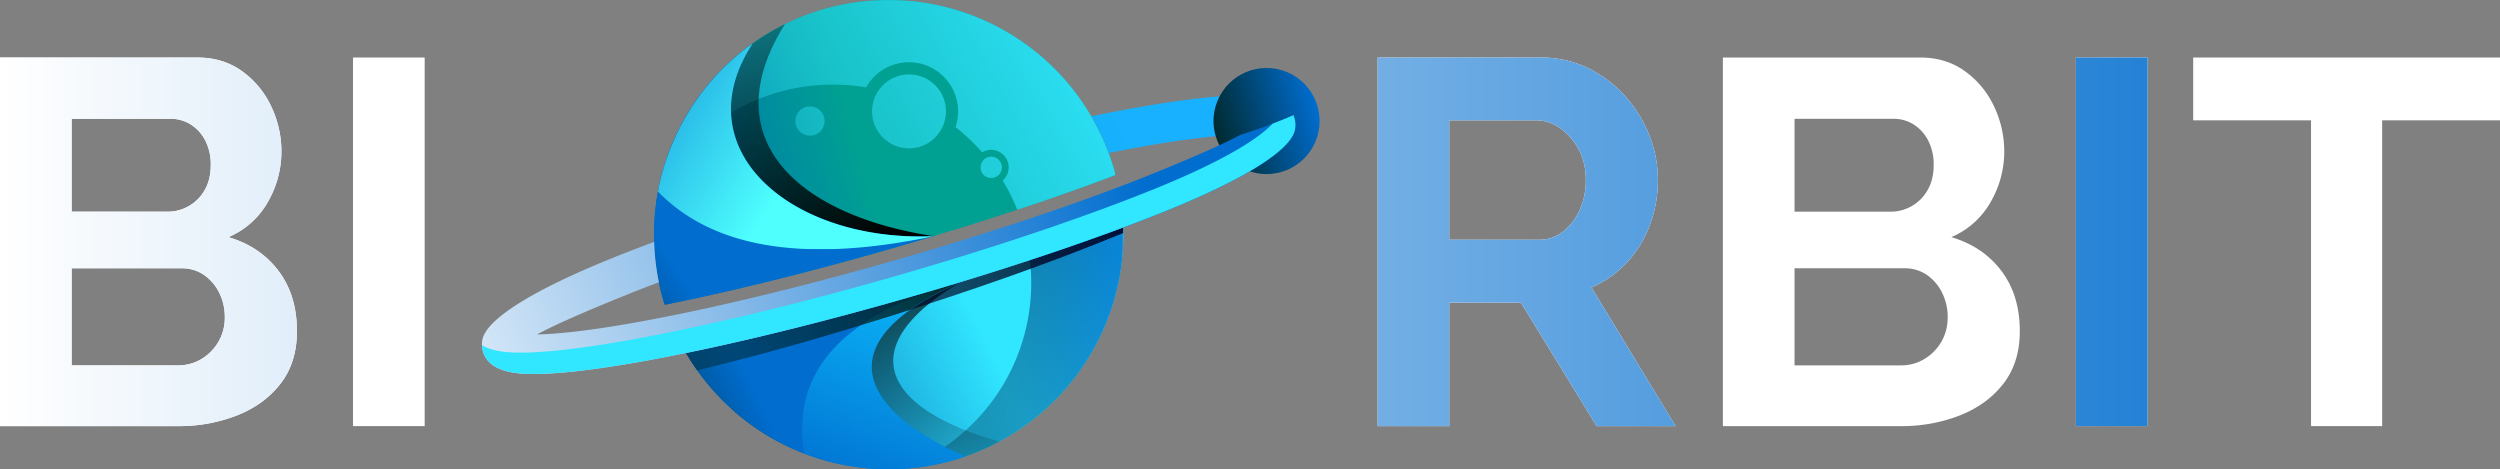 <svg xmlns="http://www.w3.org/2000/svg" xmlns:xlink="http://www.w3.org/1999/xlink" viewBox="0 0 2064.15 387.47"><rect x="0" y="0" width="2064.15" height="387.47" fill="#808080" stroke="none"/><defs><style>.cls-1{fill:url(#linear-gradient);}.cls-2{fill:url(#linear-gradient-2);}.cls-3{fill:url(#linear-gradient-3);}.cls-4{fill:url(#linear-gradient-4);}.cls-5{fill:url(#linear-gradient-5);}.cls-6{fill:url(#linear-gradient-6);}.cls-7{fill:url(#linear-gradient-7);}.cls-8{fill:url(#linear-gradient-8);}.cls-9{fill:url(#Degradado_sin_nombre_142);}.cls-10{mask:url(#mask);}.cls-11{fill:url(#Degradado_sin_nombre_11);}.cls-12{mask:url(#mask-2);}.cls-13{mask:url(#mask-3);}.cls-14{fill:#00001f;}.cls-15{fill:url(#Degradado_sin_nombre_11-2);}.cls-16{mask:url(#mask-4);}.cls-17{fill:#0cc1ff;}.cls-18{mask:url(#mask-5);}.cls-19{fill:#002324;}.cls-20,.cls-22,.cls-24,.cls-25,.cls-27{fill-rule:evenodd;}.cls-20{fill:url(#Degradado_sin_nombre_136);}.cls-21{mask:url(#mask-6);}.cls-22,.cls-31{fill:#31e6ff;}.cls-23{mask:url(#mask-7);}.cls-25{fill:url(#Degradado_sin_nombre_11-3);}.cls-26{mask:url(#mask-8);}.cls-27{fill:#4efffe;}.cls-28{fill:url(#linear-gradient-9);}.cls-29{fill:url(#Degradado_sin_nombre_11-4);}.cls-30{fill:url(#Degradado_sin_nombre_6);}.cls-32{fill:#fff;}.cls-33{fill:url(#Degradado_sin_nombre_6-2);}</style><linearGradient id="linear-gradient" x1="79549.27" y1="-4843.81" x2="73973.16" y2="-7922.88" gradientTransform="matrix(0.07, 0, 0, -0.07, -4592.31, -226.42)" gradientUnits="userSpaceOnUse"><stop offset="0" stop-color="#fff"/><stop offset="1" stop-color="#fff" stop-opacity="0"/></linearGradient><linearGradient id="linear-gradient-2" x1="73440.77" y1="-6119.07" x2="74115" y2="-9542.72" xlink:href="#linear-gradient"/><linearGradient id="linear-gradient-3" x1="79148.75" y1="-3626.58" x2="69798.61" y2="-9144.17" xlink:href="#linear-gradient"/><linearGradient id="linear-gradient-4" x1="74587.33" y1="-5567.29" x2="73550.09" y2="-8487.06" xlink:href="#linear-gradient"/><linearGradient id="linear-gradient-5" x1="76173.88" y1="-4858.14" x2="71086.41" y2="-8355.01" xlink:href="#linear-gradient"/><linearGradient id="linear-gradient-6" x1="78032.3" y1="-2096.61" x2="72456.19" y2="-5175.68" xlink:href="#linear-gradient"/><linearGradient id="linear-gradient-7" x1="74557.95" y1="-7096.92" x2="71949.4" y2="-3356.28" xlink:href="#linear-gradient"/><linearGradient id="linear-gradient-8" x1="74573.59" y1="-5839.54" x2="71840.16" y2="-4170.19" xlink:href="#linear-gradient"/><linearGradient id="Degradado_sin_nombre_142" x1="73753.92" y1="-7541.48" x2="76617.14" y2="-6061.71" gradientTransform="matrix(0.07, 0, 0, -0.07, -4592.31, -226.42)" gradientUnits="userSpaceOnUse"><stop offset="0" stop-color="#0061b2"/><stop offset="1" stop-color="#31e6ff"/></linearGradient><mask id="mask" x="744.85" y="187.82" width="182.64" height="199.33" maskUnits="userSpaceOnUse"><g id="id0"><rect class="cls-1" x="744.85" y="187.82" width="182.64" height="199.33"/></g></mask><linearGradient id="Degradado_sin_nombre_11" x1="744.85" y1="287.48" x2="927.49" y2="287.48" gradientUnits="userSpaceOnUse"><stop offset="0" stop-color="#002a2f"/><stop offset="1" stop-color="#006dcf"/></linearGradient><mask id="mask-2" x="603.47" y="232.79" width="221.7" height="154.67" maskUnits="userSpaceOnUse"><g id="id2"><rect class="cls-2" x="603.47" y="232.79" width="221.7" height="154.67"/></g></mask><mask id="mask-3" x="566.45" y="187.82" width="361.04" height="117.97" maskUnits="userSpaceOnUse"><g id="id4"><rect class="cls-3" x="566.45" y="187.82" width="361.04" height="117.97"/></g></mask><linearGradient id="Degradado_sin_nombre_11-2" x1="72435.7" y1="-8190.96" x2="74234.88" y2="-7297.18" gradientTransform="matrix(0.07, 0, 0, -0.07, -4592.31, -226.42)" xlink:href="#Degradado_sin_nombre_11"/><mask id="mask-4" x="662.24" y="232.79" width="135.05" height="154.67" maskUnits="userSpaceOnUse"><g id="id6"><rect class="cls-4" x="662.24" y="232.79" width="135.05" height="154.67"/></g></mask><mask id="mask-5" x="566.44" y="232.79" width="226.94" height="73" maskUnits="userSpaceOnUse"><g id="id8"><rect class="cls-5" x="566.45" y="232.79" width="226.93" height="73"/></g></mask><linearGradient id="Degradado_sin_nombre_136" x1="72615.57" y1="-4901.25" x2="75478.78" y2="-4104.52" gradientTransform="matrix(0.07, 0, 0, -0.07, -4592.31, -226.42)" gradientUnits="userSpaceOnUse"><stop offset="0" stop-color="#0065bb"/><stop offset="1" stop-color="#00a092"/></linearGradient><mask id="mask-6" x="543.88" y="0" width="377.29" height="173.2" maskUnits="userSpaceOnUse"><g id="id10"><rect class="cls-6" x="543.88" width="377.29" height="173.2"/></g></mask><mask id="mask-7" x="541.3" y="18.72" width="230.76" height="189.88" maskUnits="userSpaceOnUse"><g id="id12"><rect class="cls-7" x="541.3" y="18.72" width="230.76" height="189.88"/></g></mask><linearGradient id="Degradado_sin_nombre_11-3" x1="71118.34" y1="-6277.93" x2="72781.28" y2="-5187.01" gradientTransform="matrix(0.07, 0, 0, -0.07, -4592.31, -226.42)" xlink:href="#Degradado_sin_nombre_11"/><mask id="mask-8" x="543.28" y="35.77" width="227.59" height="170.04" maskUnits="userSpaceOnUse"><g id="id14"><rect class="cls-8" x="543.28" y="35.77" width="227.58" height="170.04"/></g></mask><linearGradient id="linear-gradient-9" x1="69574.31" y1="-7574.68" x2="78596.42" y2="-4014.3" gradientTransform="matrix(0.07, 0, 0, -0.07, -4592.31, -226.42)" gradientUnits="userSpaceOnUse"><stop offset="0" stop-color="#007d71"/><stop offset="1" stop-color="#17b1ff"/></linearGradient><linearGradient id="Degradado_sin_nombre_11-4" x1="1003.53" y1="111.68" x2="1087.94" y2="88.19" gradientTransform="translate(737.88 -904.45) rotate(67.5)" xlink:href="#Degradado_sin_nombre_11"/><linearGradient id="Degradado_sin_nombre_6" x1="69573.15" y1="-7571.73" x2="78595.25" y2="-4011.35" gradientTransform="matrix(0.07, 0, 0, -0.07, -4592.31, -226.42)" gradientUnits="userSpaceOnUse"><stop offset="0" stop-color="#fff"/><stop offset="1" stop-color="#006dcf"/></linearGradient><linearGradient id="Degradado_sin_nombre_6-2" x1="0" y1="199.65" x2="2064.15" y2="199.65" gradientTransform="matrix(1, 0, 0, 1, 0, 0)" xlink:href="#Degradado_sin_nombre_6"/></defs><g id="Capa_2" data-name="Capa 2"><g id="Capa_1-2" data-name="Capa 1"><path class="cls-9" d="M927.4,187.82c.05,2,.09,3.93.09,5.91,0,107-86.73,193.74-193.73,193.74a193.63,193.63,0,0,1-167.31-96c48.14-9.86,104.86-23.67,165.77-40.77,72.76-20.42,140.41-42.42,195.17-62.85Z"/><g class="cls-10"><path class="cls-11" d="M927.4,187.82c.05,2,.09,3.93.09,5.91,0,103.27-80.8,187.66-182.64,193.41a163.84,163.84,0,0,0,106.6-153.52,165.71,165.71,0,0,0-1.09-18.87c27.64-9.1,53.52-18.16,77-26.93Z"/></g><g class="cls-12"><path d="M825.17,364.57a193.82,193.82,0,0,1-221.7-27.47c14.83-11.7,25.31-35.7,35.82-62,29.35-7.13,60.55-15.3,92.93-24.39q29.74-8.34,58.17-17a6.63,6.63,0,0,0,3-.91C701.57,287,730.46,338.1,825.17,364.57Z"/></g><g class="cls-13"><path class="cls-14" d="M927.4,187.82c0,1.51.07,3,.09,4.54-62.7,25.81-127.84,48.27-192,68.51-47.33,14.92-95.13,28.77-143.27,40.85q-8.19,2.05-16.45,4.07-5-7-9.28-14.35c48.15-9.86,104.86-23.67,165.78-40.77C805,230.25,872.64,208.25,927.4,187.82Z"/></g><path class="cls-15" d="M797.3,376.79a193.94,193.94,0,0,1-230.85-85.35c48.14-9.85,104.86-23.67,165.77-40.77,20.87-5.86,41.31-11.84,61.16-17.88C665.87,288.87,728.74,348.27,797.3,376.79Z"/><g class="cls-16"><path class="cls-17" d="M797.3,376.79a194.51,194.51,0,0,1-133.4-2.31Q648.69,279.9,773.31,238.82q10.13-3,20.07-6C665.87,288.87,728.74,348.27,797.3,376.79Z"/></g><g class="cls-18"><path class="cls-19" d="M575.57,305.57h0c-.44-.62-.88-1.24-1.31-1.87l-.52-.75,0,0-.17-.24-1-1.5-.86-1.3-.53-.82L569.81,297l-.3-.48c-.47-.76-.94-1.51-1.4-2.28l-.1-.15c-.53-.87-1-1.75-1.57-2.63,48.15-9.85,104.87-23.67,165.78-40.77l1.22-.34,6.09-1.72,7.59-2.16,1.87-.54,8.69-2.5,4.62-1.35,1.29-.38,1.7-.5,9.12-2.69.35-.1,11.11-3.33,1.54-.46,2.94-.89.66-.2,1-.31,1.36-.41c-17.36,7.63-31.16,15.32-41.93,23q-8,2.57-16,5.09c-47.33,14.92-95.14,28.77-143.27,40.85q-8.19,2.05-16.46,4.07l-.15-.22Z"/></g><path class="cls-20" d="M733.76,0a193.65,193.65,0,0,1,168,97.25l.07.11a193.22,193.22,0,0,1,19.32,47.12c-55.39,21.06-125.69,44.1-201.84,65.48-63.26,17.75-121.77,31.89-170.52,41.64A189.6,189.6,0,0,1,544,233h0a196.74,196.74,0,0,1-4-39.25C540,86.74,626.77,0,733.76,0Z"/><g class="cls-21"><path class="cls-22" d="M733.76,0a193.65,193.65,0,0,1,168,97.25l.07.11a193.19,193.19,0,0,1,19.31,47.12c-24.43,9.3-51.77,19-81.23,28.72a163.68,163.68,0,0,0-12-24.16,14.46,14.46,0,0,0-17-23.25,164.72,164.72,0,0,0-22-20.86,40.54,40.54,0,0,0-73.78-32.78,164,164,0,0,0-171.31,83C561.78,66.63,640,0,733.76,0Zm-65,87.86a12.07,12.07,0,1,1-12.07,12.07A12.06,12.06,0,0,1,668.76,87.86Zm149.63,41.52a8.8,8.8,0,1,1-8.79,8.79A8.8,8.8,0,0,1,818.39,129.38ZM750.55,61.45A30.52,30.52,0,1,1,720,92,30.53,30.53,0,0,1,750.55,61.45Z"/></g><g class="cls-23"><path class="cls-24" d="M553.1,123.65a194.48,194.48,0,0,1,95-103.74c-60,95.52,11.62,158.15,122.73,175.07-17.33,1.69-35.07,3.25-53.09,4.68-65,5.12-124.79,7.63-174.17,7.75a193.83,193.83,0,0,1,9.5-83.76Z"/></g><path class="cls-25" d="M770.86,195q-25.18,7.58-51.53,15c-63.25,17.76-121.77,31.89-170.52,41.64Q546,242.47,544,233h0a197.54,197.54,0,0,1-4-39.25,193.5,193.5,0,0,1,81.54-158C563.82,123.5,653.22,200.15,770.87,195Z"/><g class="cls-26"><path class="cls-27" d="M543.28,158.2A193.8,193.8,0,0,1,621.57,35.77C563.82,123.5,653.22,200.15,770.87,195Q611.76,228.54,543.28,158.2Z"/></g><path class="cls-28" d="M1016.49,79c-8.12.37-17.32,1.15-27.48,2.32C965.05,84,935.22,89,901.08,96h0a192.86,192.86,0,0,1,14.37,30.34c29.82-6,56-10.24,77.26-12.69,12.32-1.41,22.87-2.21,31.39-2.34C1008.42,110.32,1008.65,93.61,1016.49,79Z"/><circle class="cls-29" cx="1045.74" cy="99.93" r="43.8" transform="translate(553.23 1027.82) rotate(-67.5)"/><path class="cls-30" d="M949.4,144.38c-58.33,23.47-138.28,50.3-226,74.91C621,248,531.05,267.3,474.81,273.79c-12.32,1.41-22.87,2.21-31.39,2.34,14.51-7.84,40.51-19.3,74.7-33q12.33-5,25.89-10.11a193.15,193.15,0,0,1-3.89-33.32c-12,4.49-23.42,8.89-34.12,13.2-64.29,25.86-105.32,50.66-107.85,68.25v.07a21.34,21.34,0,0,0,0,6.13c1.93,12.76,13.17,19.65,32.26,21.1,11.68.89,28,.1,48.1-2.22,57.74-6.65,149.59-26.29,253.71-55.51,88.73-24.9,169.87-52.15,229.29-76.06,64.29-25.86,105.32-50.66,107.85-68.25v-.06a21.06,21.06,0,0,0,0-6.14,22.27,22.27,0,0,0-1.42-5.1c-19.7,8.86-43.85,16.27-43.85,16.27C1009.58,119.17,983.58,130.63,949.4,144.38Z"/><path class="cls-31" d="M950.72,157c-59.43,23.91-140.57,51.16-229.3,76.06-104.11,29.22-196,48.85-253.71,55.51-20.09,2.32-36.42,3.1-48.1,2.22-9-.68-16.31-2.59-21.67-5.76a19,19,0,0,0,.21,2.26c1.93,12.76,13.17,19.65,32.26,21.1,11.68.89,28,.1,48.1-2.22,57.74-6.65,149.6-26.29,253.71-55.51,88.73-24.9,169.87-52.15,229.3-76.06,64.28-25.86,105.31-50.66,107.84-68.25v-.06a21.06,21.06,0,0,0,0-6.14,22,22,0,0,0-1.42-5.11c-5.6,2.53-11.57,4.93-17.24,7.08C1035.66,118,1000.05,137.16,950.72,157Z"/><path class="cls-32" d="M245.18,273.38q0,25.71-13.29,43.07t-35.78,26.37a131.05,131.05,0,0,1-49.09,9H0V47.49H162.88q21.44,0,37.08,11.36A74.61,74.61,0,0,1,224,88a86.1,86.1,0,0,1,8.36,37.08,83.28,83.28,0,0,1-11.14,41.58A67.67,67.67,0,0,1,188.6,195.8q26.15,7.71,41.36,27.86T245.18,273.38ZM59.15,98.07v76.72H138a35,35,0,0,0,31.08-18q4.92-8.56,4.93-20.58a42.77,42.77,0,0,0-4.5-20.14,34,34,0,0,0-12-13.29,31.22,31.22,0,0,0-16.94-4.71ZM185.6,262.23a45,45,0,0,0-4.71-20.78,38.32,38.32,0,0,0-12.65-14.58A31.79,31.79,0,0,0,150,221.52H59.15v80.15H147a36.82,36.82,0,0,0,19.51-5.36A39.55,39.55,0,0,0,180.46,282,39,39,0,0,0,185.6,262.23Z"/><path class="cls-32" d="M291.47,351.82V47.49h59.16V351.82Z"/><path class="cls-32" d="M1137.45,351.82V47.49H1272a88.1,88.1,0,0,1,38.79,8.57,98.8,98.8,0,0,1,30.86,23.15,107,107,0,0,1,20.15,32.57,100.09,100.09,0,0,1,7.07,36.86,105.07,105.07,0,0,1-6.64,37.08,92.3,92.3,0,0,1-19.08,31.08,87.27,87.27,0,0,1-29.14,20.57l69.44,114.45h-65.16l-62.58-102H1196.6v102Zm59.15-153.88h74.16a31.25,31.25,0,0,0,19.71-6.65,46.73,46.73,0,0,0,13.72-17.79,58.56,58.56,0,0,0,5.14-24.86q0-14.56-6-25.5a50.15,50.15,0,0,0-15.21-17.36,34.17,34.17,0,0,0-19.94-6.43H1196.6Z"/><path class="cls-32" d="M1667.67,273.38q0,25.71-13.29,43.07t-35.79,26.37a131,131,0,0,1-49.08,9h-147V47.49h162.88q21.44,0,37.08,11.36a74.61,74.61,0,0,1,24,29.14,86.24,86.24,0,0,1,8.36,37.08,83.28,83.28,0,0,1-11.14,41.58,67.67,67.67,0,0,1-32.58,29.15q26.15,7.71,41.36,27.86T1667.67,273.38Zm-186-175.31v76.72h78.87a35,35,0,0,0,31.08-18q4.92-8.56,4.93-20.58a42.77,42.77,0,0,0-4.5-20.14,34,34,0,0,0-12-13.29,31.22,31.22,0,0,0-16.94-4.71Zm126.45,164.16a45,45,0,0,0-4.71-20.78,38.32,38.32,0,0,0-12.65-14.58,31.79,31.79,0,0,0-18.22-5.35h-90.87v80.15h87.87a36.82,36.82,0,0,0,19.51-5.36A39.55,39.55,0,0,0,1603,282,39,39,0,0,0,1608.09,262.23Z"/><path class="cls-32" d="M1714,351.82V47.49h59.15V351.82Z"/><path class="cls-32" d="M2064.15,99.35h-97.29V351.82h-58.73V99.35h-97.3V47.49h253.32Z"/><path class="cls-33" d="M245.18,273.38q0,25.71-13.29,43.07t-35.78,26.37a131.05,131.05,0,0,1-49.09,9H0V47.49H162.88q21.44,0,37.08,11.36A74.61,74.61,0,0,1,224,88a86.1,86.1,0,0,1,8.36,37.08,83.28,83.28,0,0,1-11.14,41.58A67.67,67.67,0,0,1,188.6,195.8q26.15,7.71,41.36,27.86T245.18,273.38ZM59.15,98.07v76.72H138a35,35,0,0,0,31.08-18q4.92-8.56,4.93-20.58a42.77,42.77,0,0,0-4.5-20.14,34,34,0,0,0-12-13.29,31.22,31.22,0,0,0-16.94-4.71ZM185.6,262.23a45,45,0,0,0-4.71-20.78,38.32,38.32,0,0,0-12.65-14.58A31.79,31.79,0,0,0,150,221.52H59.15v80.15H147a36.82,36.82,0,0,0,19.51-5.36A39.55,39.55,0,0,0,180.46,282,39,39,0,0,0,185.6,262.23Z"/><path class="cls-33" d="M291.47,351.82V47.49h59.16V351.82Z"/><path class="cls-33" d="M1137.45,351.82V47.49H1272a88.1,88.1,0,0,1,38.79,8.57,98.8,98.8,0,0,1,30.86,23.15,107,107,0,0,1,20.15,32.57,100.09,100.09,0,0,1,7.07,36.86,105.07,105.07,0,0,1-6.64,37.08,92.3,92.3,0,0,1-19.08,31.08,87.27,87.27,0,0,1-29.14,20.57l69.44,114.45h-65.16l-62.58-102H1196.6v102Zm59.15-153.88h74.16a31.25,31.25,0,0,0,19.71-6.65,46.73,46.73,0,0,0,13.72-17.79,58.56,58.56,0,0,0,5.14-24.86q0-14.56-6-25.5a50.15,50.15,0,0,0-15.21-17.36,34.17,34.17,0,0,0-19.94-6.43H1196.6Z"/><path class="cls-33" d="M1667.67,273.38q0,25.71-13.29,43.07t-35.79,26.37a131,131,0,0,1-49.08,9h-147V47.49h162.88q21.44,0,37.08,11.36a74.61,74.61,0,0,1,24,29.14,86.24,86.24,0,0,1,8.36,37.08,83.28,83.28,0,0,1-11.14,41.58,67.67,67.67,0,0,1-32.58,29.15q26.15,7.71,41.36,27.86T1667.67,273.38Zm-186-175.31v76.72h78.87a35,35,0,0,0,31.08-18q4.92-8.56,4.93-20.58a42.77,42.77,0,0,0-4.5-20.14,34,34,0,0,0-12-13.29,31.22,31.22,0,0,0-16.94-4.71Zm126.45,164.16a45,45,0,0,0-4.71-20.78,38.32,38.32,0,0,0-12.65-14.58,31.79,31.79,0,0,0-18.22-5.35h-90.87v80.15h87.87a36.82,36.82,0,0,0,19.51-5.36A39.55,39.55,0,0,0,1603,282,39,39,0,0,0,1608.09,262.23Z"/><path class="cls-33" d="M1714,351.82V47.49h59.15V351.82Z"/><path class="cls-33" d="M2064.15,99.35h-97.29V351.82h-58.73V99.35h-97.3V47.49h253.32Z"/></g></g></svg>